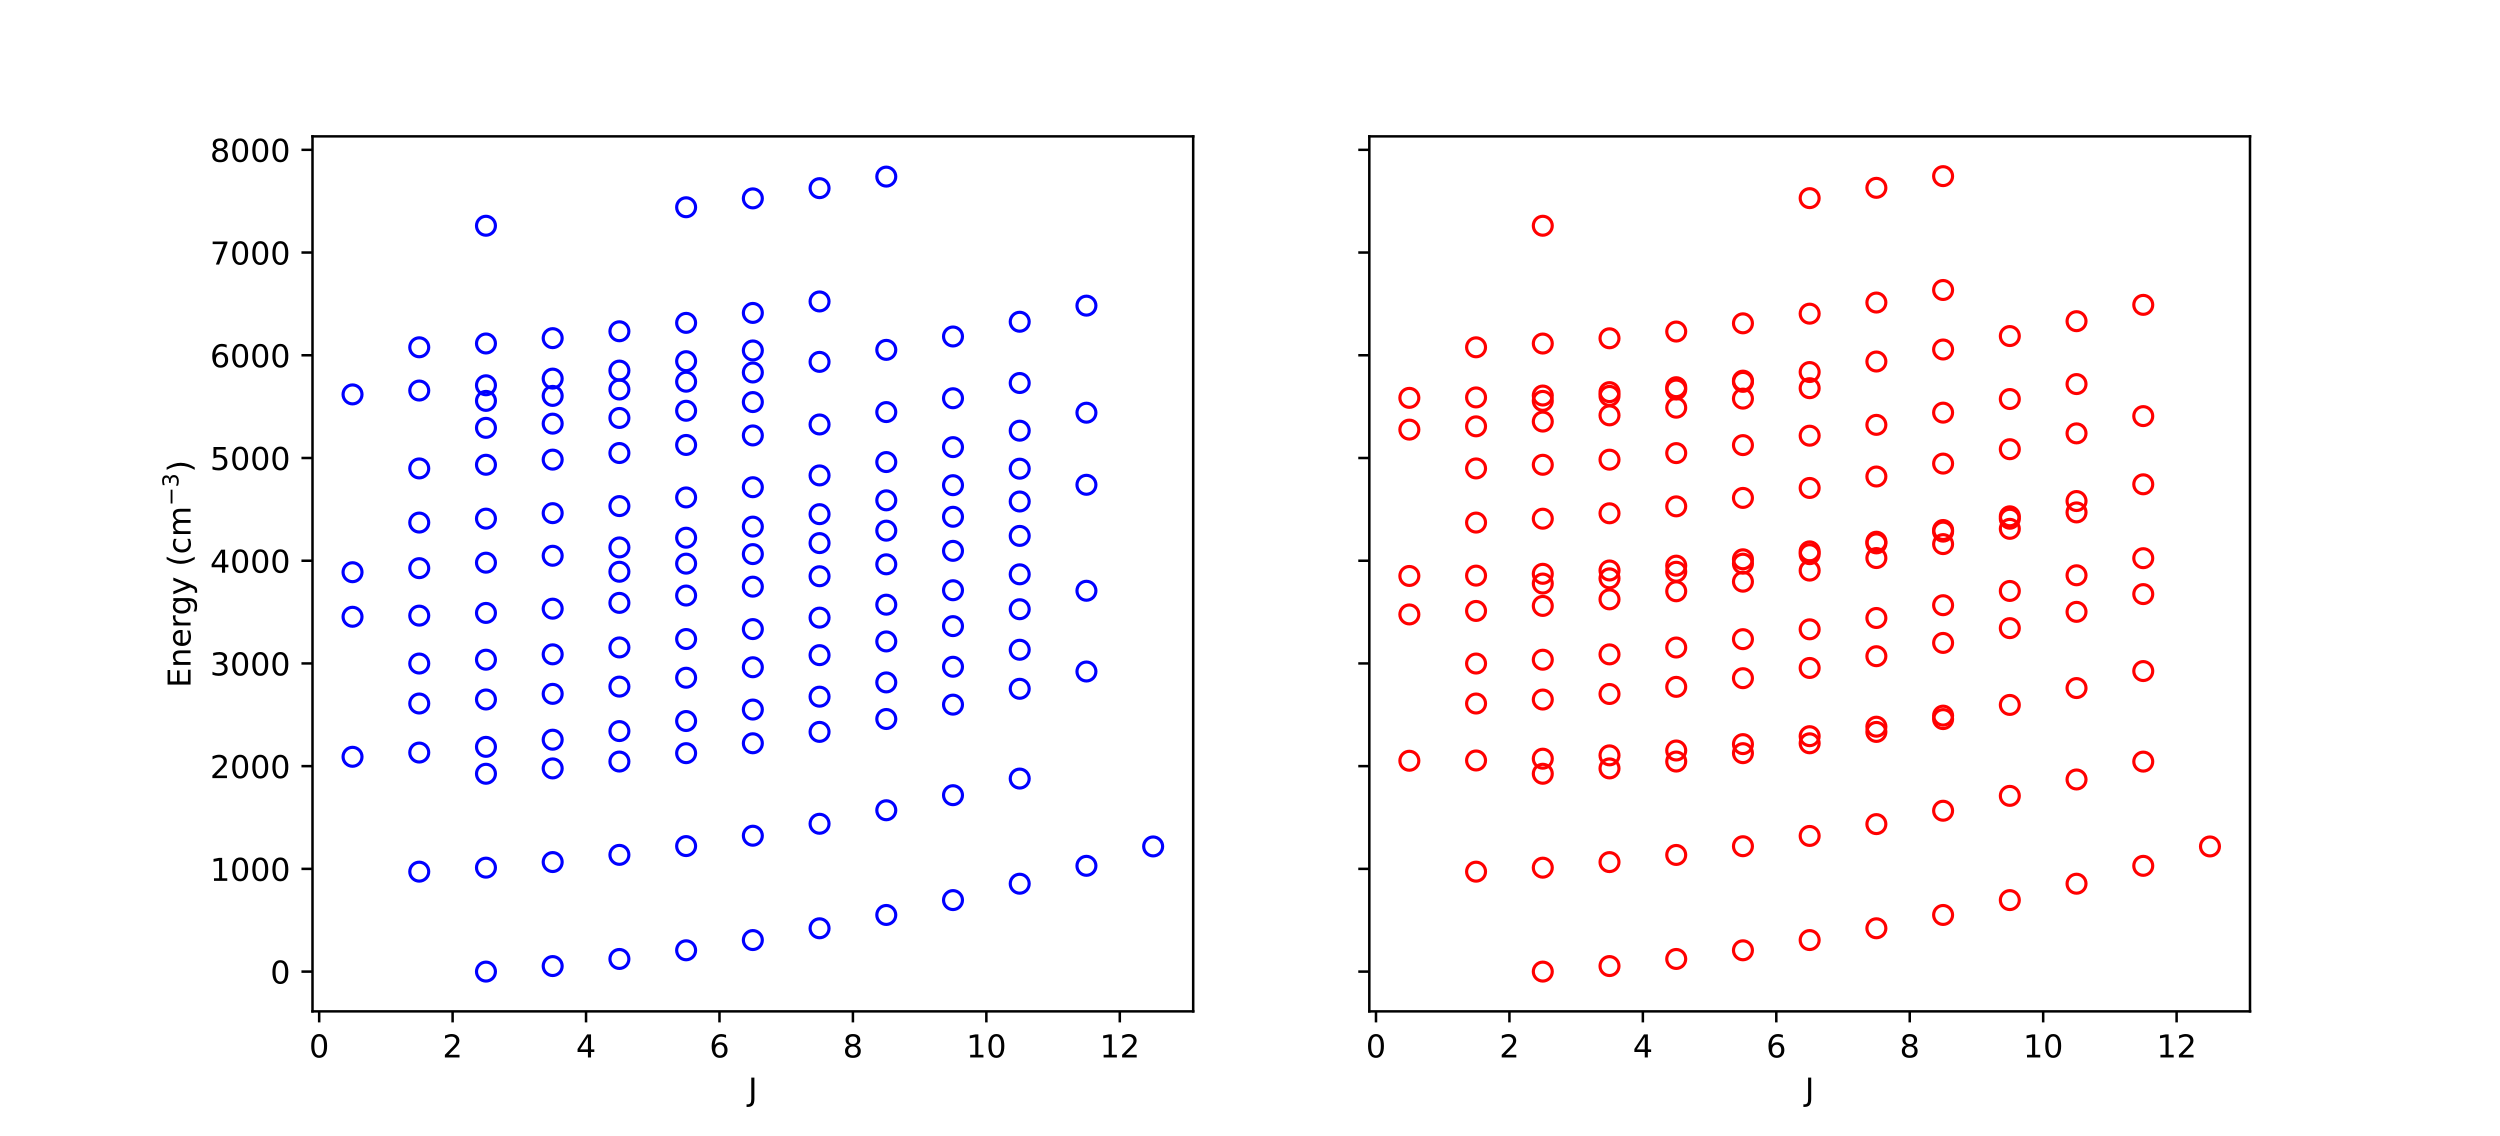 <?xml version="1.0" encoding="utf-8" standalone="no"?>
<!DOCTYPE svg PUBLIC "-//W3C//DTD SVG 1.1//EN"
  "http://www.w3.org/Graphics/SVG/1.1/DTD/svg11.dtd">
<!-- Created with matplotlib (https://matplotlib.org/) -->
<svg height="360pt" version="1.1" viewBox="0 0 792 360" width="792pt" xmlns="http://www.w3.org/2000/svg" xmlns:xlink="http://www.w3.org/1999/xlink">
 <defs>
  <style type="text/css">
*{stroke-linecap:butt;stroke-linejoin:round;}
  </style>
 </defs>
 <g id="figure_1">
  <g id="patch_1">
   <path d="M 0 360 
L 792 360 
L 792 0 
L 0 0 
z
" style="fill:#ffffff;"/>
  </g>
  <g id="axes_1">
   <g id="patch_2">
    <path d="M 99 320.4 
L 378 320.4 
L 378 43.2 
L 99 43.2 
z
" style="fill:#ffffff;"/>
   </g>
   <g id="matplotlib.axis_1">
    <g id="xtick_1">
     <g id="line2d_1">
      <defs>
       <path d="M 0 0 
L 0 3.5 
" id="m76687cbf10" style="stroke:#000000;stroke-width:0.8;"/>
      </defs>
      <g>
       <use style="stroke:#000000;stroke-width:0.8;" x="101.114" xlink:href="#m76687cbf10" y="320.4"/>
      </g>
     </g>
     <g id="text_1">
      <!-- 0 -->
      <defs>
       <path d="M 31.781 66.406 
Q 24.172 66.406 20.328 58.906 
Q 16.5 51.422 16.5 36.375 
Q 16.5 21.391 20.328 13.891 
Q 24.172 6.391 31.781 6.391 
Q 39.453 6.391 43.281 13.891 
Q 47.125 21.391 47.125 36.375 
Q 47.125 51.422 43.281 58.906 
Q 39.453 66.406 31.781 66.406 
z
M 31.781 74.219 
Q 44.047 74.219 50.516 64.516 
Q 56.984 54.828 56.984 36.375 
Q 56.984 17.969 50.516 8.266 
Q 44.047 -1.422 31.781 -1.422 
Q 19.531 -1.422 13.062 8.266 
Q 6.594 17.969 6.594 36.375 
Q 6.594 54.828 13.062 64.516 
Q 19.531 74.219 31.781 74.219 
z
" id="DejaVuSans-48"/>
      </defs>
      <g transform="translate(97.932 334.998)scale(0.1 -0.1)">
       <use xlink:href="#DejaVuSans-48"/>
      </g>
     </g>
    </g>
    <g id="xtick_2">
     <g id="line2d_2">
      <g>
       <use style="stroke:#000000;stroke-width:0.8;" x="143.386" xlink:href="#m76687cbf10" y="320.4"/>
      </g>
     </g>
     <g id="text_2">
      <!-- 2 -->
      <defs>
       <path d="M 19.188 8.297 
L 53.609 8.297 
L 53.609 0 
L 7.328 0 
L 7.328 8.297 
Q 12.938 14.109 22.625 23.891 
Q 32.328 33.688 34.812 36.531 
Q 39.547 41.844 41.422 45.531 
Q 43.312 49.219 43.312 52.781 
Q 43.312 58.594 39.234 62.25 
Q 35.156 65.922 28.609 65.922 
Q 23.969 65.922 18.812 64.312 
Q 13.672 62.703 7.812 59.422 
L 7.812 69.391 
Q 13.766 71.781 18.938 73 
Q 24.125 74.219 28.422 74.219 
Q 39.75 74.219 46.484 68.547 
Q 53.219 62.891 53.219 53.422 
Q 53.219 48.922 51.531 44.891 
Q 49.859 40.875 45.406 35.406 
Q 44.188 33.984 37.641 27.219 
Q 31.109 20.453 19.188 8.297 
z
" id="DejaVuSans-50"/>
      </defs>
      <g transform="translate(140.205 334.998)scale(0.1 -0.1)">
       <use xlink:href="#DejaVuSans-50"/>
      </g>
     </g>
    </g>
    <g id="xtick_3">
     <g id="line2d_3">
      <g>
       <use style="stroke:#000000;stroke-width:0.8;" x="185.659" xlink:href="#m76687cbf10" y="320.4"/>
      </g>
     </g>
     <g id="text_3">
      <!-- 4 -->
      <defs>
       <path d="M 37.797 64.312 
L 12.891 25.391 
L 37.797 25.391 
z
M 35.203 72.906 
L 47.609 72.906 
L 47.609 25.391 
L 58.016 25.391 
L 58.016 17.188 
L 47.609 17.188 
L 47.609 0 
L 37.797 0 
L 37.797 17.188 
L 4.891 17.188 
L 4.891 26.703 
z
" id="DejaVuSans-52"/>
      </defs>
      <g transform="translate(182.478 334.998)scale(0.1 -0.1)">
       <use xlink:href="#DejaVuSans-52"/>
      </g>
     </g>
    </g>
    <g id="xtick_4">
     <g id="line2d_4">
      <g>
       <use style="stroke:#000000;stroke-width:0.8;" x="227.932" xlink:href="#m76687cbf10" y="320.4"/>
      </g>
     </g>
     <g id="text_4">
      <!-- 6 -->
      <defs>
       <path d="M 33.016 40.375 
Q 26.375 40.375 22.484 35.828 
Q 18.609 31.297 18.609 23.391 
Q 18.609 15.531 22.484 10.953 
Q 26.375 6.391 33.016 6.391 
Q 39.656 6.391 43.531 10.953 
Q 47.406 15.531 47.406 23.391 
Q 47.406 31.297 43.531 35.828 
Q 39.656 40.375 33.016 40.375 
z
M 52.594 71.297 
L 52.594 62.312 
Q 48.875 64.062 45.094 64.984 
Q 41.312 65.922 37.594 65.922 
Q 27.828 65.922 22.672 59.328 
Q 17.531 52.734 16.797 39.406 
Q 19.672 43.656 24.016 45.922 
Q 28.375 48.188 33.594 48.188 
Q 44.578 48.188 50.953 41.516 
Q 57.328 34.859 57.328 23.391 
Q 57.328 12.156 50.688 5.359 
Q 44.047 -1.422 33.016 -1.422 
Q 20.359 -1.422 13.672 8.266 
Q 6.984 17.969 6.984 36.375 
Q 6.984 53.656 15.188 63.938 
Q 23.391 74.219 37.203 74.219 
Q 40.922 74.219 44.703 73.484 
Q 48.484 72.75 52.594 71.297 
z
" id="DejaVuSans-54"/>
      </defs>
      <g transform="translate(224.751 334.998)scale(0.1 -0.1)">
       <use xlink:href="#DejaVuSans-54"/>
      </g>
     </g>
    </g>
    <g id="xtick_5">
     <g id="line2d_5">
      <g>
       <use style="stroke:#000000;stroke-width:0.8;" x="270.205" xlink:href="#m76687cbf10" y="320.4"/>
      </g>
     </g>
     <g id="text_5">
      <!-- 8 -->
      <defs>
       <path d="M 31.781 34.625 
Q 24.75 34.625 20.719 30.859 
Q 16.703 27.094 16.703 20.516 
Q 16.703 13.922 20.719 10.156 
Q 24.75 6.391 31.781 6.391 
Q 38.812 6.391 42.859 10.172 
Q 46.922 13.969 46.922 20.516 
Q 46.922 27.094 42.891 30.859 
Q 38.875 34.625 31.781 34.625 
z
M 21.922 38.812 
Q 15.578 40.375 12.031 44.719 
Q 8.5 49.078 8.5 55.328 
Q 8.5 64.062 14.719 69.141 
Q 20.953 74.219 31.781 74.219 
Q 42.672 74.219 48.875 69.141 
Q 55.078 64.062 55.078 55.328 
Q 55.078 49.078 51.531 44.719 
Q 48 40.375 41.703 38.812 
Q 48.828 37.156 52.797 32.312 
Q 56.781 27.484 56.781 20.516 
Q 56.781 9.906 50.312 4.234 
Q 43.844 -1.422 31.781 -1.422 
Q 19.734 -1.422 13.25 4.234 
Q 6.781 9.906 6.781 20.516 
Q 6.781 27.484 10.781 32.312 
Q 14.797 37.156 21.922 38.812 
z
M 18.312 54.391 
Q 18.312 48.734 21.844 45.562 
Q 25.391 42.391 31.781 42.391 
Q 38.141 42.391 41.719 45.562 
Q 45.312 48.734 45.312 54.391 
Q 45.312 60.062 41.719 63.234 
Q 38.141 66.406 31.781 66.406 
Q 25.391 66.406 21.844 63.234 
Q 18.312 60.062 18.312 54.391 
z
" id="DejaVuSans-56"/>
      </defs>
      <g transform="translate(267.023 334.998)scale(0.1 -0.1)">
       <use xlink:href="#DejaVuSans-56"/>
      </g>
     </g>
    </g>
    <g id="xtick_6">
     <g id="line2d_6">
      <g>
       <use style="stroke:#000000;stroke-width:0.8;" x="312.477" xlink:href="#m76687cbf10" y="320.4"/>
      </g>
     </g>
     <g id="text_6">
      <!-- 10 -->
      <defs>
       <path d="M 12.406 8.297 
L 28.516 8.297 
L 28.516 63.922 
L 10.984 60.406 
L 10.984 69.391 
L 28.422 72.906 
L 38.281 72.906 
L 38.281 8.297 
L 54.391 8.297 
L 54.391 0 
L 12.406 0 
z
" id="DejaVuSans-49"/>
      </defs>
      <g transform="translate(306.115 334.998)scale(0.1 -0.1)">
       <use xlink:href="#DejaVuSans-49"/>
       <use x="63.623" xlink:href="#DejaVuSans-48"/>
      </g>
     </g>
    </g>
    <g id="xtick_7">
     <g id="line2d_7">
      <g>
       <use style="stroke:#000000;stroke-width:0.8;" x="354.75" xlink:href="#m76687cbf10" y="320.4"/>
      </g>
     </g>
     <g id="text_7">
      <!-- 12 -->
      <g transform="translate(348.387 334.998)scale(0.1 -0.1)">
       <use xlink:href="#DejaVuSans-49"/>
       <use x="63.623" xlink:href="#DejaVuSans-50"/>
      </g>
     </g>
    </g>
    <g id="text_8">
     <!-- J -->
     <defs>
      <path d="M 9.812 72.906 
L 19.672 72.906 
L 19.672 5.078 
Q 19.672 -8.109 14.672 -14.062 
Q 9.672 -20.016 -1.422 -20.016 
L -5.172 -20.016 
L -5.172 -11.719 
L -2.094 -11.719 
Q 4.438 -11.719 7.125 -8.047 
Q 9.812 -4.391 9.812 5.078 
z
" id="DejaVuSans-74"/>
     </defs>
     <g transform="translate(237.025 348.677)scale(0.1 -0.1)">
      <use xlink:href="#DejaVuSans-74"/>
     </g>
    </g>
   </g>
   <g id="matplotlib.axis_2">
    <g id="ytick_1">
     <g id="line2d_8">
      <defs>
       <path d="M 0 0 
L -3.5 0 
" id="m13c96ed978" style="stroke:#000000;stroke-width:0.8;"/>
      </defs>
      <g>
       <use style="stroke:#000000;stroke-width:0.8;" x="99" xlink:href="#m13c96ed978" y="307.8"/>
      </g>
     </g>
     <g id="text_9">
      <!-- 0 -->
      <g transform="translate(85.638 311.599)scale(0.1 -0.1)">
       <use xlink:href="#DejaVuSans-48"/>
      </g>
     </g>
    </g>
    <g id="ytick_2">
     <g id="line2d_9">
      <g>
       <use style="stroke:#000000;stroke-width:0.8;" x="99" xlink:href="#m13c96ed978" y="275.258"/>
      </g>
     </g>
     <g id="text_10">
      <!-- 1000 -->
      <g transform="translate(66.55 279.058)scale(0.1 -0.1)">
       <use xlink:href="#DejaVuSans-49"/>
       <use x="63.623" xlink:href="#DejaVuSans-48"/>
       <use x="127.246" xlink:href="#DejaVuSans-48"/>
       <use x="190.869" xlink:href="#DejaVuSans-48"/>
      </g>
     </g>
    </g>
    <g id="ytick_3">
     <g id="line2d_10">
      <g>
       <use style="stroke:#000000;stroke-width:0.8;" x="99" xlink:href="#m13c96ed978" y="242.717"/>
      </g>
     </g>
     <g id="text_11">
      <!-- 2000 -->
      <g transform="translate(66.55 246.516)scale(0.1 -0.1)">
       <use xlink:href="#DejaVuSans-50"/>
       <use x="63.623" xlink:href="#DejaVuSans-48"/>
       <use x="127.246" xlink:href="#DejaVuSans-48"/>
       <use x="190.869" xlink:href="#DejaVuSans-48"/>
      </g>
     </g>
    </g>
    <g id="ytick_4">
     <g id="line2d_11">
      <g>
       <use style="stroke:#000000;stroke-width:0.8;" x="99" xlink:href="#m13c96ed978" y="210.175"/>
      </g>
     </g>
     <g id="text_12">
      <!-- 3000 -->
      <defs>
       <path d="M 40.578 39.312 
Q 47.656 37.797 51.625 33 
Q 55.609 28.219 55.609 21.188 
Q 55.609 10.406 48.188 4.484 
Q 40.766 -1.422 27.094 -1.422 
Q 22.516 -1.422 17.656 -0.516 
Q 12.797 0.391 7.625 2.203 
L 7.625 11.719 
Q 11.719 9.328 16.594 8.109 
Q 21.484 6.891 26.812 6.891 
Q 36.078 6.891 40.938 10.547 
Q 45.797 14.203 45.797 21.188 
Q 45.797 27.641 41.281 31.266 
Q 36.766 34.906 28.719 34.906 
L 20.219 34.906 
L 20.219 43.016 
L 29.109 43.016 
Q 36.375 43.016 40.234 45.922 
Q 44.094 48.828 44.094 54.297 
Q 44.094 59.906 40.109 62.906 
Q 36.141 65.922 28.719 65.922 
Q 24.656 65.922 20.016 65.031 
Q 15.375 64.156 9.812 62.312 
L 9.812 71.094 
Q 15.438 72.656 20.344 73.438 
Q 25.25 74.219 29.594 74.219 
Q 40.828 74.219 47.359 69.109 
Q 53.906 64.016 53.906 55.328 
Q 53.906 49.266 50.438 45.094 
Q 46.969 40.922 40.578 39.312 
z
" id="DejaVuSans-51"/>
      </defs>
      <g transform="translate(66.55 213.974)scale(0.1 -0.1)">
       <use xlink:href="#DejaVuSans-51"/>
       <use x="63.623" xlink:href="#DejaVuSans-48"/>
       <use x="127.246" xlink:href="#DejaVuSans-48"/>
       <use x="190.869" xlink:href="#DejaVuSans-48"/>
      </g>
     </g>
    </g>
    <g id="ytick_5">
     <g id="line2d_12">
      <g>
       <use style="stroke:#000000;stroke-width:0.8;" x="99" xlink:href="#m13c96ed978" y="177.633"/>
      </g>
     </g>
     <g id="text_13">
      <!-- 4000 -->
      <g transform="translate(66.55 181.433)scale(0.1 -0.1)">
       <use xlink:href="#DejaVuSans-52"/>
       <use x="63.623" xlink:href="#DejaVuSans-48"/>
       <use x="127.246" xlink:href="#DejaVuSans-48"/>
       <use x="190.869" xlink:href="#DejaVuSans-48"/>
      </g>
     </g>
    </g>
    <g id="ytick_6">
     <g id="line2d_13">
      <g>
       <use style="stroke:#000000;stroke-width:0.8;" x="99" xlink:href="#m13c96ed978" y="145.092"/>
      </g>
     </g>
     <g id="text_14">
      <!-- 5000 -->
      <defs>
       <path d="M 10.797 72.906 
L 49.516 72.906 
L 49.516 64.594 
L 19.828 64.594 
L 19.828 46.734 
Q 21.969 47.469 24.109 47.828 
Q 26.266 48.188 28.422 48.188 
Q 40.625 48.188 47.75 41.5 
Q 54.891 34.812 54.891 23.391 
Q 54.891 11.625 47.562 5.094 
Q 40.234 -1.422 26.906 -1.422 
Q 22.312 -1.422 17.547 -0.641 
Q 12.797 0.141 7.719 1.703 
L 7.719 11.625 
Q 12.109 9.234 16.797 8.062 
Q 21.484 6.891 26.703 6.891 
Q 35.156 6.891 40.078 11.328 
Q 45.016 15.766 45.016 23.391 
Q 45.016 31 40.078 35.438 
Q 35.156 39.891 26.703 39.891 
Q 22.75 39.891 18.812 39.016 
Q 14.891 38.141 10.797 36.281 
z
" id="DejaVuSans-53"/>
      </defs>
      <g transform="translate(66.55 148.891)scale(0.1 -0.1)">
       <use xlink:href="#DejaVuSans-53"/>
       <use x="63.623" xlink:href="#DejaVuSans-48"/>
       <use x="127.246" xlink:href="#DejaVuSans-48"/>
       <use x="190.869" xlink:href="#DejaVuSans-48"/>
      </g>
     </g>
    </g>
    <g id="ytick_7">
     <g id="line2d_14">
      <g>
       <use style="stroke:#000000;stroke-width:0.8;" x="99" xlink:href="#m13c96ed978" y="112.55"/>
      </g>
     </g>
     <g id="text_15">
      <!-- 6000 -->
      <g transform="translate(66.55 116.349)scale(0.1 -0.1)">
       <use xlink:href="#DejaVuSans-54"/>
       <use x="63.623" xlink:href="#DejaVuSans-48"/>
       <use x="127.246" xlink:href="#DejaVuSans-48"/>
       <use x="190.869" xlink:href="#DejaVuSans-48"/>
      </g>
     </g>
    </g>
    <g id="ytick_8">
     <g id="line2d_15">
      <g>
       <use style="stroke:#000000;stroke-width:0.8;" x="99" xlink:href="#m13c96ed978" y="80.008"/>
      </g>
     </g>
     <g id="text_16">
      <!-- 7000 -->
      <defs>
       <path d="M 8.203 72.906 
L 55.078 72.906 
L 55.078 68.703 
L 28.609 0 
L 18.312 0 
L 43.219 64.594 
L 8.203 64.594 
z
" id="DejaVuSans-55"/>
      </defs>
      <g transform="translate(66.55 83.808)scale(0.1 -0.1)">
       <use xlink:href="#DejaVuSans-55"/>
       <use x="63.623" xlink:href="#DejaVuSans-48"/>
       <use x="127.246" xlink:href="#DejaVuSans-48"/>
       <use x="190.869" xlink:href="#DejaVuSans-48"/>
      </g>
     </g>
    </g>
    <g id="ytick_9">
     <g id="line2d_16">
      <g>
       <use style="stroke:#000000;stroke-width:0.8;" x="99" xlink:href="#m13c96ed978" y="47.467"/>
      </g>
     </g>
     <g id="text_17">
      <!-- 8000 -->
      <g transform="translate(66.55 51.266)scale(0.1 -0.1)">
       <use xlink:href="#DejaVuSans-56"/>
       <use x="63.623" xlink:href="#DejaVuSans-48"/>
       <use x="127.246" xlink:href="#DejaVuSans-48"/>
       <use x="190.869" xlink:href="#DejaVuSans-48"/>
      </g>
     </g>
    </g>
    <g id="text_18">
     <!-- Energy (cm$^{-3}$) -->
     <defs>
      <path d="M 9.812 72.906 
L 55.906 72.906 
L 55.906 64.594 
L 19.672 64.594 
L 19.672 43.016 
L 54.391 43.016 
L 54.391 34.719 
L 19.672 34.719 
L 19.672 8.297 
L 56.781 8.297 
L 56.781 0 
L 9.812 0 
z
" id="DejaVuSans-69"/>
      <path d="M 54.891 33.016 
L 54.891 0 
L 45.906 0 
L 45.906 32.719 
Q 45.906 40.484 42.875 44.328 
Q 39.844 48.188 33.797 48.188 
Q 26.516 48.188 22.312 43.547 
Q 18.109 38.922 18.109 30.906 
L 18.109 0 
L 9.078 0 
L 9.078 54.688 
L 18.109 54.688 
L 18.109 46.188 
Q 21.344 51.125 25.703 53.562 
Q 30.078 56 35.797 56 
Q 45.219 56 50.047 50.172 
Q 54.891 44.344 54.891 33.016 
z
" id="DejaVuSans-110"/>
      <path d="M 56.203 29.594 
L 56.203 25.203 
L 14.891 25.203 
Q 15.484 15.922 20.484 11.062 
Q 25.484 6.203 34.422 6.203 
Q 39.594 6.203 44.453 7.469 
Q 49.312 8.734 54.109 11.281 
L 54.109 2.781 
Q 49.266 0.734 44.188 -0.344 
Q 39.109 -1.422 33.891 -1.422 
Q 20.797 -1.422 13.156 6.188 
Q 5.516 13.812 5.516 26.812 
Q 5.516 40.234 12.766 48.109 
Q 20.016 56 32.328 56 
Q 43.359 56 49.781 48.891 
Q 56.203 41.797 56.203 29.594 
z
M 47.219 32.234 
Q 47.125 39.594 43.094 43.984 
Q 39.062 48.391 32.422 48.391 
Q 24.906 48.391 20.391 44.141 
Q 15.875 39.891 15.188 32.172 
z
" id="DejaVuSans-101"/>
      <path d="M 41.109 46.297 
Q 39.594 47.172 37.812 47.578 
Q 36.031 48 33.891 48 
Q 26.266 48 22.188 43.047 
Q 18.109 38.094 18.109 28.812 
L 18.109 0 
L 9.078 0 
L 9.078 54.688 
L 18.109 54.688 
L 18.109 46.188 
Q 20.953 51.172 25.484 53.578 
Q 30.031 56 36.531 56 
Q 37.453 56 38.578 55.875 
Q 39.703 55.766 41.062 55.516 
z
" id="DejaVuSans-114"/>
      <path d="M 45.406 27.984 
Q 45.406 37.75 41.375 43.109 
Q 37.359 48.484 30.078 48.484 
Q 22.859 48.484 18.828 43.109 
Q 14.797 37.75 14.797 27.984 
Q 14.797 18.266 18.828 12.891 
Q 22.859 7.516 30.078 7.516 
Q 37.359 7.516 41.375 12.891 
Q 45.406 18.266 45.406 27.984 
z
M 54.391 6.781 
Q 54.391 -7.172 48.188 -13.984 
Q 42 -20.797 29.203 -20.797 
Q 24.469 -20.797 20.266 -20.094 
Q 16.062 -19.391 12.109 -17.922 
L 12.109 -9.188 
Q 16.062 -11.328 19.922 -12.344 
Q 23.781 -13.375 27.781 -13.375 
Q 36.625 -13.375 41.016 -8.766 
Q 45.406 -4.156 45.406 5.172 
L 45.406 9.625 
Q 42.625 4.781 38.281 2.391 
Q 33.938 0 27.875 0 
Q 17.828 0 11.672 7.656 
Q 5.516 15.328 5.516 27.984 
Q 5.516 40.672 11.672 48.328 
Q 17.828 56 27.875 56 
Q 33.938 56 38.281 53.609 
Q 42.625 51.219 45.406 46.391 
L 45.406 54.688 
L 54.391 54.688 
z
" id="DejaVuSans-103"/>
      <path d="M 32.172 -5.078 
Q 28.375 -14.844 24.75 -17.812 
Q 21.141 -20.797 15.094 -20.797 
L 7.906 -20.797 
L 7.906 -13.281 
L 13.188 -13.281 
Q 16.891 -13.281 18.938 -11.516 
Q 21 -9.766 23.484 -3.219 
L 25.094 0.875 
L 2.984 54.688 
L 12.5 54.688 
L 29.594 11.922 
L 46.688 54.688 
L 56.203 54.688 
z
" id="DejaVuSans-121"/>
      <path id="DejaVuSans-32"/>
      <path d="M 31 75.875 
Q 24.469 64.656 21.281 53.656 
Q 18.109 42.672 18.109 31.391 
Q 18.109 20.125 21.312 9.062 
Q 24.516 -2 31 -13.188 
L 23.188 -13.188 
Q 15.875 -1.703 12.234 9.375 
Q 8.594 20.453 8.594 31.391 
Q 8.594 42.281 12.203 53.312 
Q 15.828 64.359 23.188 75.875 
z
" id="DejaVuSans-40"/>
      <path d="M 48.781 52.594 
L 48.781 44.188 
Q 44.969 46.297 41.141 47.344 
Q 37.312 48.391 33.406 48.391 
Q 24.656 48.391 19.812 42.844 
Q 14.984 37.312 14.984 27.297 
Q 14.984 17.281 19.812 11.734 
Q 24.656 6.203 33.406 6.203 
Q 37.312 6.203 41.141 7.25 
Q 44.969 8.297 48.781 10.406 
L 48.781 2.094 
Q 45.016 0.344 40.984 -0.531 
Q 36.969 -1.422 32.422 -1.422 
Q 20.062 -1.422 12.781 6.344 
Q 5.516 14.109 5.516 27.297 
Q 5.516 40.672 12.859 48.328 
Q 20.219 56 33.016 56 
Q 37.156 56 41.109 55.141 
Q 45.062 54.297 48.781 52.594 
z
" id="DejaVuSans-99"/>
      <path d="M 52 44.188 
Q 55.375 50.25 60.062 53.125 
Q 64.75 56 71.094 56 
Q 79.641 56 84.281 50.016 
Q 88.922 44.047 88.922 33.016 
L 88.922 0 
L 79.891 0 
L 79.891 32.719 
Q 79.891 40.578 77.094 44.375 
Q 74.312 48.188 68.609 48.188 
Q 61.625 48.188 57.562 43.547 
Q 53.516 38.922 53.516 30.906 
L 53.516 0 
L 44.484 0 
L 44.484 32.719 
Q 44.484 40.625 41.703 44.406 
Q 38.922 48.188 33.109 48.188 
Q 26.219 48.188 22.156 43.531 
Q 18.109 38.875 18.109 30.906 
L 18.109 0 
L 9.078 0 
L 9.078 54.688 
L 18.109 54.688 
L 18.109 46.188 
Q 21.188 51.219 25.484 53.609 
Q 29.781 56 35.688 56 
Q 41.656 56 45.828 52.969 
Q 50 49.953 52 44.188 
z
" id="DejaVuSans-109"/>
      <path d="M 10.594 35.5 
L 73.188 35.5 
L 73.188 27.203 
L 10.594 27.203 
z
" id="DejaVuSans-8722"/>
      <path d="M 8.016 75.875 
L 15.828 75.875 
Q 23.141 64.359 26.781 53.312 
Q 30.422 42.281 30.422 31.391 
Q 30.422 20.453 26.781 9.375 
Q 23.141 -1.703 15.828 -13.188 
L 8.016 -13.188 
Q 14.5 -2 17.703 9.062 
Q 20.906 20.125 20.906 31.391 
Q 20.906 42.672 17.703 53.656 
Q 14.5 64.656 8.016 75.875 
z
" id="DejaVuSans-41"/>
     </defs>
     <g transform="translate(60.45 217.85)rotate(-90)scale(0.1 -0.1)">
      <use transform="translate(0 0.766)" xlink:href="#DejaVuSans-69"/>
      <use transform="translate(63.184 0.766)" xlink:href="#DejaVuSans-110"/>
      <use transform="translate(126.562 0.766)" xlink:href="#DejaVuSans-101"/>
      <use transform="translate(188.086 0.766)" xlink:href="#DejaVuSans-114"/>
      <use transform="translate(229.199 0.766)" xlink:href="#DejaVuSans-103"/>
      <use transform="translate(292.676 0.766)" xlink:href="#DejaVuSans-121"/>
      <use transform="translate(351.855 0.766)" xlink:href="#DejaVuSans-32"/>
      <use transform="translate(383.643 0.766)" xlink:href="#DejaVuSans-40"/>
      <use transform="translate(422.656 0.766)" xlink:href="#DejaVuSans-99"/>
      <use transform="translate(477.637 0.766)" xlink:href="#DejaVuSans-109"/>
      <use transform="translate(576.006 39.047)scale(0.7)" xlink:href="#DejaVuSans-8722"/>
      <use transform="translate(634.658 39.047)scale(0.7)" xlink:href="#DejaVuSans-51"/>
      <use transform="translate(681.929 0.766)" xlink:href="#DejaVuSans-41"/>
     </g>
    </g>
   </g>
   <g id="line2d_17">
    <defs>
     <path d="M 0 3 
C 0.796 3 1.559 2.684 2.121 2.121 
C 2.684 1.559 3 0.796 3 0 
C 3 -0.796 2.684 -1.559 2.121 -2.121 
C 1.559 -2.684 0.796 -3 0 -3 
C -0.796 -3 -1.559 -2.684 -2.121 -2.121 
C -2.684 -1.559 -3 -0.796 -3 0 
C -3 0.796 -2.684 1.559 -2.121 2.121 
C -1.559 2.684 -0.796 3 0 3 
z
" id="me4a957ccfe" style="stroke:#0000ff;"/>
    </defs>
    <g clip-path="url(#paf0c00f411)">
     <use style="fill-opacity:0;stroke:#0000ff;" x="153.955" xlink:href="#me4a957ccfe" y="307.8"/>
     <use style="fill-opacity:0;stroke:#0000ff;" x="175.091" xlink:href="#me4a957ccfe" y="306.048"/>
     <use style="fill-opacity:0;stroke:#0000ff;" x="196.227" xlink:href="#me4a957ccfe" y="303.799"/>
     <use style="fill-opacity:0;stroke:#0000ff;" x="217.364" xlink:href="#me4a957ccfe" y="301.052"/>
     <use style="fill-opacity:0;stroke:#0000ff;" x="238.5" xlink:href="#me4a957ccfe" y="297.812"/>
     <use style="fill-opacity:0;stroke:#0000ff;" x="259.636" xlink:href="#me4a957ccfe" y="294.079"/>
     <use style="fill-opacity:0;stroke:#0000ff;" x="280.773" xlink:href="#me4a957ccfe" y="289.858"/>
     <use style="fill-opacity:0;stroke:#0000ff;" x="301.909" xlink:href="#me4a957ccfe" y="285.15"/>
     <use style="fill-opacity:0;stroke:#0000ff;" x="323.045" xlink:href="#me4a957ccfe" y="279.961"/>
     <use style="fill-opacity:0;stroke:#0000ff;" x="344.182" xlink:href="#me4a957ccfe" y="274.292"/>
     <use style="fill-opacity:0;stroke:#0000ff;" x="365.318" xlink:href="#me4a957ccfe" y="268.15"/>
     <use style="fill-opacity:0;stroke:#0000ff;" x="153.955" xlink:href="#me4a957ccfe" y="245.127"/>
     <use style="fill-opacity:0;stroke:#0000ff;" x="175.091" xlink:href="#me4a957ccfe" y="243.433"/>
     <use style="fill-opacity:0;stroke:#0000ff;" x="196.227" xlink:href="#me4a957ccfe" y="241.258"/>
     <use style="fill-opacity:0;stroke:#0000ff;" x="217.364" xlink:href="#me4a957ccfe" y="238.602"/>
     <use style="fill-opacity:0;stroke:#0000ff;" x="238.5" xlink:href="#me4a957ccfe" y="235.469"/>
     <use style="fill-opacity:0;stroke:#0000ff;" x="259.636" xlink:href="#me4a957ccfe" y="231.86"/>
     <use style="fill-opacity:0;stroke:#0000ff;" x="280.773" xlink:href="#me4a957ccfe" y="227.779"/>
     <use style="fill-opacity:0;stroke:#0000ff;" x="301.909" xlink:href="#me4a957ccfe" y="223.228"/>
     <use style="fill-opacity:0;stroke:#0000ff;" x="323.045" xlink:href="#me4a957ccfe" y="218.211"/>
     <use style="fill-opacity:0;stroke:#0000ff;" x="344.182" xlink:href="#me4a957ccfe" y="212.732"/>
     <use style="fill-opacity:0;stroke:#0000ff;" x="196.227" xlink:href="#me4a957ccfe" y="181.129"/>
     <use style="fill-opacity:0;stroke:#0000ff;" x="217.364" xlink:href="#me4a957ccfe" y="178.564"/>
     <use style="fill-opacity:0;stroke:#0000ff;" x="238.5" xlink:href="#me4a957ccfe" y="175.538"/>
     <use style="fill-opacity:0;stroke:#0000ff;" x="259.636" xlink:href="#me4a957ccfe" y="172.053"/>
     <use style="fill-opacity:0;stroke:#0000ff;" x="280.773" xlink:href="#me4a957ccfe" y="168.111"/>
     <use style="fill-opacity:0;stroke:#0000ff;" x="301.909" xlink:href="#me4a957ccfe" y="163.716"/>
     <use style="fill-opacity:0;stroke:#0000ff;" x="323.045" xlink:href="#me4a957ccfe" y="158.873"/>
     <use style="fill-opacity:0;stroke:#0000ff;" x="344.182" xlink:href="#me4a957ccfe" y="153.582"/>
     <use style="fill-opacity:0;stroke:#0000ff;" x="153.955" xlink:href="#me4a957ccfe" y="127.001"/>
     <use style="fill-opacity:0;stroke:#0000ff;" x="175.091" xlink:href="#me4a957ccfe" y="125.422"/>
     <use style="fill-opacity:0;stroke:#0000ff;" x="196.227" xlink:href="#me4a957ccfe" y="123.395"/>
     <use style="fill-opacity:0;stroke:#0000ff;" x="217.364" xlink:href="#me4a957ccfe" y="120.92"/>
     <use style="fill-opacity:0;stroke:#0000ff;" x="238.5" xlink:href="#me4a957ccfe" y="118.001"/>
     <use style="fill-opacity:0;stroke:#0000ff;" x="259.636" xlink:href="#me4a957ccfe" y="114.639"/>
     <use style="fill-opacity:0;stroke:#0000ff;" x="280.773" xlink:href="#me4a957ccfe" y="110.838"/>
     <use style="fill-opacity:0;stroke:#0000ff;" x="301.909" xlink:href="#me4a957ccfe" y="106.6"/>
     <use style="fill-opacity:0;stroke:#0000ff;" x="323.045" xlink:href="#me4a957ccfe" y="101.929"/>
     <use style="fill-opacity:0;stroke:#0000ff;" x="344.182" xlink:href="#me4a957ccfe" y="96.827"/>
     <use style="fill-opacity:0;stroke:#0000ff;" x="153.955" xlink:href="#me4a957ccfe" y="71.516"/>
     <use style="fill-opacity:0;stroke:#0000ff;" x="217.364" xlink:href="#me4a957ccfe" y="65.658"/>
     <use style="fill-opacity:0;stroke:#0000ff;" x="238.5" xlink:href="#me4a957ccfe" y="62.846"/>
     <use style="fill-opacity:0;stroke:#0000ff;" x="259.636" xlink:href="#me4a957ccfe" y="59.608"/>
     <use style="fill-opacity:0;stroke:#0000ff;" x="280.773" xlink:href="#me4a957ccfe" y="55.948"/>
     <use style="fill-opacity:0;stroke:#0000ff;" x="132.818" xlink:href="#me4a957ccfe" y="276.141"/>
     <use style="fill-opacity:0;stroke:#0000ff;" x="153.955" xlink:href="#me4a957ccfe" y="274.873"/>
     <use style="fill-opacity:0;stroke:#0000ff;" x="175.091" xlink:href="#me4a957ccfe" y="273.1"/>
     <use style="fill-opacity:0;stroke:#0000ff;" x="196.227" xlink:href="#me4a957ccfe" y="270.821"/>
     <use style="fill-opacity:0;stroke:#0000ff;" x="217.364" xlink:href="#me4a957ccfe" y="268.038"/>
     <use style="fill-opacity:0;stroke:#0000ff;" x="238.5" xlink:href="#me4a957ccfe" y="264.754"/>
     <use style="fill-opacity:0;stroke:#0000ff;" x="259.636" xlink:href="#me4a957ccfe" y="260.97"/>
     <use style="fill-opacity:0;stroke:#0000ff;" x="280.773" xlink:href="#me4a957ccfe" y="256.69"/>
     <use style="fill-opacity:0;stroke:#0000ff;" x="301.909" xlink:href="#me4a957ccfe" y="251.915"/>
     <use style="fill-opacity:0;stroke:#0000ff;" x="323.045" xlink:href="#me4a957ccfe" y="246.652"/>
     <use style="fill-opacity:0;stroke:#0000ff;" x="132.818" xlink:href="#me4a957ccfe" y="210.208"/>
     <use style="fill-opacity:0;stroke:#0000ff;" x="153.955" xlink:href="#me4a957ccfe" y="208.993"/>
     <use style="fill-opacity:0;stroke:#0000ff;" x="175.091" xlink:href="#me4a957ccfe" y="207.293"/>
     <use style="fill-opacity:0;stroke:#0000ff;" x="196.227" xlink:href="#me4a957ccfe" y="205.109"/>
     <use style="fill-opacity:0;stroke:#0000ff;" x="217.364" xlink:href="#me4a957ccfe" y="202.442"/>
     <use style="fill-opacity:0;stroke:#0000ff;" x="238.5" xlink:href="#me4a957ccfe" y="199.294"/>
     <use style="fill-opacity:0;stroke:#0000ff;" x="259.636" xlink:href="#me4a957ccfe" y="195.667"/>
     <use style="fill-opacity:0;stroke:#0000ff;" x="280.773" xlink:href="#me4a957ccfe" y="191.564"/>
     <use style="fill-opacity:0;stroke:#0000ff;" x="301.909" xlink:href="#me4a957ccfe" y="186.988"/>
     <use style="fill-opacity:0;stroke:#0000ff;" x="323.045" xlink:href="#me4a957ccfe" y="181.943"/>
     <use style="fill-opacity:0;stroke:#0000ff;" x="132.818" xlink:href="#me4a957ccfe" y="148.4"/>
     <use style="fill-opacity:0;stroke:#0000ff;" x="153.955" xlink:href="#me4a957ccfe" y="147.237"/>
     <use style="fill-opacity:0;stroke:#0000ff;" x="175.091" xlink:href="#me4a957ccfe" y="145.608"/>
     <use style="fill-opacity:0;stroke:#0000ff;" x="196.227" xlink:href="#me4a957ccfe" y="143.516"/>
     <use style="fill-opacity:0;stroke:#0000ff;" x="217.364" xlink:href="#me4a957ccfe" y="140.961"/>
     <use style="fill-opacity:0;stroke:#0000ff;" x="238.5" xlink:href="#me4a957ccfe" y="137.946"/>
     <use style="fill-opacity:0;stroke:#0000ff;" x="259.636" xlink:href="#me4a957ccfe" y="134.473"/>
     <use style="fill-opacity:0;stroke:#0000ff;" x="280.773" xlink:href="#me4a957ccfe" y="130.545"/>
     <use style="fill-opacity:0;stroke:#0000ff;" x="301.909" xlink:href="#me4a957ccfe" y="126.165"/>
     <use style="fill-opacity:0;stroke:#0000ff;" x="323.045" xlink:href="#me4a957ccfe" y="121.336"/>
     <use style="fill-opacity:0;stroke:#0000ff;" x="132.818" xlink:href="#me4a957ccfe" y="222.872"/>
     <use style="fill-opacity:0;stroke:#0000ff;" x="153.955" xlink:href="#me4a957ccfe" y="221.599"/>
     <use style="fill-opacity:0;stroke:#0000ff;" x="175.091" xlink:href="#me4a957ccfe" y="219.814"/>
     <use style="fill-opacity:0;stroke:#0000ff;" x="196.227" xlink:href="#me4a957ccfe" y="217.517"/>
     <use style="fill-opacity:0;stroke:#0000ff;" x="217.364" xlink:href="#me4a957ccfe" y="214.707"/>
     <use style="fill-opacity:0;stroke:#0000ff;" x="238.5" xlink:href="#me4a957ccfe" y="211.384"/>
     <use style="fill-opacity:0;stroke:#0000ff;" x="259.636" xlink:href="#me4a957ccfe" y="207.549"/>
     <use style="fill-opacity:0;stroke:#0000ff;" x="280.773" xlink:href="#me4a957ccfe" y="203.205"/>
     <use style="fill-opacity:0;stroke:#0000ff;" x="301.909" xlink:href="#me4a957ccfe" y="198.355"/>
     <use style="fill-opacity:0;stroke:#0000ff;" x="323.045" xlink:href="#me4a957ccfe" y="193.003"/>
     <use style="fill-opacity:0;stroke:#0000ff;" x="344.182" xlink:href="#me4a957ccfe" y="187.153"/>
     <use style="fill-opacity:0;stroke:#0000ff;" x="132.818" xlink:href="#me4a957ccfe" y="165.549"/>
     <use style="fill-opacity:0;stroke:#0000ff;" x="153.955" xlink:href="#me4a957ccfe" y="164.308"/>
     <use style="fill-opacity:0;stroke:#0000ff;" x="175.091" xlink:href="#me4a957ccfe" y="162.568"/>
     <use style="fill-opacity:0;stroke:#0000ff;" x="196.227" xlink:href="#me4a957ccfe" y="160.328"/>
     <use style="fill-opacity:0;stroke:#0000ff;" x="217.364" xlink:href="#me4a957ccfe" y="157.588"/>
     <use style="fill-opacity:0;stroke:#0000ff;" x="238.5" xlink:href="#me4a957ccfe" y="154.349"/>
     <use style="fill-opacity:0;stroke:#0000ff;" x="259.636" xlink:href="#me4a957ccfe" y="150.612"/>
     <use style="fill-opacity:0;stroke:#0000ff;" x="280.773" xlink:href="#me4a957ccfe" y="146.379"/>
     <use style="fill-opacity:0;stroke:#0000ff;" x="301.909" xlink:href="#me4a957ccfe" y="141.653"/>
     <use style="fill-opacity:0;stroke:#0000ff;" x="323.045" xlink:href="#me4a957ccfe" y="136.439"/>
     <use style="fill-opacity:0;stroke:#0000ff;" x="344.182" xlink:href="#me4a957ccfe" y="130.743"/>
     <use style="fill-opacity:0;stroke:#0000ff;" x="132.818" xlink:href="#me4a957ccfe" y="110.022"/>
     <use style="fill-opacity:0;stroke:#0000ff;" x="153.955" xlink:href="#me4a957ccfe" y="108.816"/>
     <use style="fill-opacity:0;stroke:#0000ff;" x="175.091" xlink:href="#me4a957ccfe" y="107.124"/>
     <use style="fill-opacity:0;stroke:#0000ff;" x="196.227" xlink:href="#me4a957ccfe" y="104.946"/>
     <use style="fill-opacity:0;stroke:#0000ff;" x="217.364" xlink:href="#me4a957ccfe" y="102.283"/>
     <use style="fill-opacity:0;stroke:#0000ff;" x="238.5" xlink:href="#me4a957ccfe" y="99.134"/>
     <use style="fill-opacity:0;stroke:#0000ff;" x="259.636" xlink:href="#me4a957ccfe" y="95.502"/>
     <use style="fill-opacity:0;stroke:#0000ff;" x="111.682" xlink:href="#me4a957ccfe" y="239.751"/>
     <use style="fill-opacity:0;stroke:#0000ff;" x="132.818" xlink:href="#me4a957ccfe" y="238.412"/>
     <use style="fill-opacity:0;stroke:#0000ff;" x="153.955" xlink:href="#me4a957ccfe" y="236.605"/>
     <use style="fill-opacity:0;stroke:#0000ff;" x="175.091" xlink:href="#me4a957ccfe" y="234.335"/>
     <use style="fill-opacity:0;stroke:#0000ff;" x="196.227" xlink:href="#me4a957ccfe" y="231.605"/>
     <use style="fill-opacity:0;stroke:#0000ff;" x="217.364" xlink:href="#me4a957ccfe" y="228.42"/>
     <use style="fill-opacity:0;stroke:#0000ff;" x="238.5" xlink:href="#me4a957ccfe" y="224.786"/>
     <use style="fill-opacity:0;stroke:#0000ff;" x="259.636" xlink:href="#me4a957ccfe" y="220.706"/>
     <use style="fill-opacity:0;stroke:#0000ff;" x="280.773" xlink:href="#me4a957ccfe" y="216.186"/>
     <use style="fill-opacity:0;stroke:#0000ff;" x="301.909" xlink:href="#me4a957ccfe" y="211.23"/>
     <use style="fill-opacity:0;stroke:#0000ff;" x="323.045" xlink:href="#me4a957ccfe" y="205.841"/>
     <use style="fill-opacity:0;stroke:#0000ff;" x="111.682" xlink:href="#me4a957ccfe" y="181.277"/>
     <use style="fill-opacity:0;stroke:#0000ff;" x="132.818" xlink:href="#me4a957ccfe" y="179.993"/>
     <use style="fill-opacity:0;stroke:#0000ff;" x="153.955" xlink:href="#me4a957ccfe" y="178.254"/>
     <use style="fill-opacity:0;stroke:#0000ff;" x="175.091" xlink:href="#me4a957ccfe" y="176.064"/>
     <use style="fill-opacity:0;stroke:#0000ff;" x="196.227" xlink:href="#me4a957ccfe" y="173.427"/>
     <use style="fill-opacity:0;stroke:#0000ff;" x="217.364" xlink:href="#me4a957ccfe" y="170.348"/>
     <use style="fill-opacity:0;stroke:#0000ff;" x="238.5" xlink:href="#me4a957ccfe" y="166.832"/>
     <use style="fill-opacity:0;stroke:#0000ff;" x="259.636" xlink:href="#me4a957ccfe" y="162.884"/>
     <use style="fill-opacity:0;stroke:#0000ff;" x="280.773" xlink:href="#me4a957ccfe" y="158.507"/>
     <use style="fill-opacity:0;stroke:#0000ff;" x="301.909" xlink:href="#me4a957ccfe" y="153.705"/>
     <use style="fill-opacity:0;stroke:#0000ff;" x="323.045" xlink:href="#me4a957ccfe" y="148.482"/>
     <use style="fill-opacity:0;stroke:#0000ff;" x="111.682" xlink:href="#me4a957ccfe" y="195.394"/>
     <use style="fill-opacity:0;stroke:#0000ff;" x="132.818" xlink:href="#me4a957ccfe" y="195.03"/>
     <use style="fill-opacity:0;stroke:#0000ff;" x="153.955" xlink:href="#me4a957ccfe" y="194.174"/>
     <use style="fill-opacity:0;stroke:#0000ff;" x="175.091" xlink:href="#me4a957ccfe" y="192.828"/>
     <use style="fill-opacity:0;stroke:#0000ff;" x="196.227" xlink:href="#me4a957ccfe" y="190.991"/>
     <use style="fill-opacity:0;stroke:#0000ff;" x="217.364" xlink:href="#me4a957ccfe" y="188.666"/>
     <use style="fill-opacity:0;stroke:#0000ff;" x="238.5" xlink:href="#me4a957ccfe" y="185.854"/>
     <use style="fill-opacity:0;stroke:#0000ff;" x="259.636" xlink:href="#me4a957ccfe" y="182.555"/>
     <use style="fill-opacity:0;stroke:#0000ff;" x="280.773" xlink:href="#me4a957ccfe" y="178.773"/>
     <use style="fill-opacity:0;stroke:#0000ff;" x="301.909" xlink:href="#me4a957ccfe" y="174.511"/>
     <use style="fill-opacity:0;stroke:#0000ff;" x="323.045" xlink:href="#me4a957ccfe" y="169.77"/>
     <use style="fill-opacity:0;stroke:#0000ff;" x="153.955" xlink:href="#me4a957ccfe" y="135.54"/>
     <use style="fill-opacity:0;stroke:#0000ff;" x="175.091" xlink:href="#me4a957ccfe" y="134.212"/>
     <use style="fill-opacity:0;stroke:#0000ff;" x="196.227" xlink:href="#me4a957ccfe" y="132.407"/>
     <use style="fill-opacity:0;stroke:#0000ff;" x="217.364" xlink:href="#me4a957ccfe" y="130.128"/>
     <use style="fill-opacity:0;stroke:#0000ff;" x="238.5" xlink:href="#me4a957ccfe" y="127.375"/>
     <use style="fill-opacity:0;stroke:#0000ff;" x="111.682" xlink:href="#me4a957ccfe" y="124.947"/>
     <use style="fill-opacity:0;stroke:#0000ff;" x="132.818" xlink:href="#me4a957ccfe" y="123.723"/>
     <use style="fill-opacity:0;stroke:#0000ff;" x="153.955" xlink:href="#me4a957ccfe" y="122.054"/>
     <use style="fill-opacity:0;stroke:#0000ff;" x="175.091" xlink:href="#me4a957ccfe" y="119.945"/>
     <use style="fill-opacity:0;stroke:#0000ff;" x="196.227" xlink:href="#me4a957ccfe" y="117.402"/>
     <use style="fill-opacity:0;stroke:#0000ff;" x="217.364" xlink:href="#me4a957ccfe" y="114.427"/>
     <use style="fill-opacity:0;stroke:#0000ff;" x="238.5" xlink:href="#me4a957ccfe" y="111.027"/>
    </g>
   </g>
   <g id="patch_3">
    <path d="M 99 320.4 
L 99 43.2 
" style="fill:none;stroke:#000000;stroke-linecap:square;stroke-linejoin:miter;stroke-width:0.8;"/>
   </g>
   <g id="patch_4">
    <path d="M 378 320.4 
L 378 43.2 
" style="fill:none;stroke:#000000;stroke-linecap:square;stroke-linejoin:miter;stroke-width:0.8;"/>
   </g>
   <g id="patch_5">
    <path d="M 99 320.4 
L 378 320.4 
" style="fill:none;stroke:#000000;stroke-linecap:square;stroke-linejoin:miter;stroke-width:0.8;"/>
   </g>
   <g id="patch_6">
    <path d="M 99 43.2 
L 378 43.2 
" style="fill:none;stroke:#000000;stroke-linecap:square;stroke-linejoin:miter;stroke-width:0.8;"/>
   </g>
  </g>
  <g id="axes_2">
   <g id="patch_7">
    <path d="M 433.8 320.4 
L 712.8 320.4 
L 712.8 43.2 
L 433.8 43.2 
z
" style="fill:#ffffff;"/>
   </g>
   <g id="matplotlib.axis_3">
    <g id="xtick_8">
     <g id="line2d_18">
      <g>
       <use style="stroke:#000000;stroke-width:0.8;" x="435.914" xlink:href="#m76687cbf10" y="320.4"/>
      </g>
     </g>
     <g id="text_19">
      <!-- 0 -->
      <g transform="translate(432.732 334.998)scale(0.1 -0.1)">
       <use xlink:href="#DejaVuSans-48"/>
      </g>
     </g>
    </g>
    <g id="xtick_9">
     <g id="line2d_19">
      <g>
       <use style="stroke:#000000;stroke-width:0.8;" x="478.186" xlink:href="#m76687cbf10" y="320.4"/>
      </g>
     </g>
     <g id="text_20">
      <!-- 2 -->
      <g transform="translate(475.005 334.998)scale(0.1 -0.1)">
       <use xlink:href="#DejaVuSans-50"/>
      </g>
     </g>
    </g>
    <g id="xtick_10">
     <g id="line2d_20">
      <g>
       <use style="stroke:#000000;stroke-width:0.8;" x="520.459" xlink:href="#m76687cbf10" y="320.4"/>
      </g>
     </g>
     <g id="text_21">
      <!-- 4 -->
      <g transform="translate(517.278 334.998)scale(0.1 -0.1)">
       <use xlink:href="#DejaVuSans-52"/>
      </g>
     </g>
    </g>
    <g id="xtick_11">
     <g id="line2d_21">
      <g>
       <use style="stroke:#000000;stroke-width:0.8;" x="562.732" xlink:href="#m76687cbf10" y="320.4"/>
      </g>
     </g>
     <g id="text_22">
      <!-- 6 -->
      <g transform="translate(559.551 334.998)scale(0.1 -0.1)">
       <use xlink:href="#DejaVuSans-54"/>
      </g>
     </g>
    </g>
    <g id="xtick_12">
     <g id="line2d_22">
      <g>
       <use style="stroke:#000000;stroke-width:0.8;" x="605.005" xlink:href="#m76687cbf10" y="320.4"/>
      </g>
     </g>
     <g id="text_23">
      <!-- 8 -->
      <g transform="translate(601.823 334.998)scale(0.1 -0.1)">
       <use xlink:href="#DejaVuSans-56"/>
      </g>
     </g>
    </g>
    <g id="xtick_13">
     <g id="line2d_23">
      <g>
       <use style="stroke:#000000;stroke-width:0.8;" x="647.277" xlink:href="#m76687cbf10" y="320.4"/>
      </g>
     </g>
     <g id="text_24">
      <!-- 10 -->
      <g transform="translate(640.915 334.998)scale(0.1 -0.1)">
       <use xlink:href="#DejaVuSans-49"/>
       <use x="63.623" xlink:href="#DejaVuSans-48"/>
      </g>
     </g>
    </g>
    <g id="xtick_14">
     <g id="line2d_24">
      <g>
       <use style="stroke:#000000;stroke-width:0.8;" x="689.55" xlink:href="#m76687cbf10" y="320.4"/>
      </g>
     </g>
     <g id="text_25">
      <!-- 12 -->
      <g transform="translate(683.188 334.998)scale(0.1 -0.1)">
       <use xlink:href="#DejaVuSans-49"/>
       <use x="63.623" xlink:href="#DejaVuSans-50"/>
      </g>
     </g>
    </g>
    <g id="text_26">
     <!-- J -->
     <g transform="translate(571.825 348.677)scale(0.1 -0.1)">
      <use xlink:href="#DejaVuSans-74"/>
     </g>
    </g>
   </g>
   <g id="matplotlib.axis_4">
    <g id="ytick_10">
     <g id="line2d_25">
      <g>
       <use style="stroke:#000000;stroke-width:0.8;" x="433.8" xlink:href="#m13c96ed978" y="307.8"/>
      </g>
     </g>
    </g>
    <g id="ytick_11">
     <g id="line2d_26">
      <g>
       <use style="stroke:#000000;stroke-width:0.8;" x="433.8" xlink:href="#m13c96ed978" y="275.258"/>
      </g>
     </g>
    </g>
    <g id="ytick_12">
     <g id="line2d_27">
      <g>
       <use style="stroke:#000000;stroke-width:0.8;" x="433.8" xlink:href="#m13c96ed978" y="242.717"/>
      </g>
     </g>
    </g>
    <g id="ytick_13">
     <g id="line2d_28">
      <g>
       <use style="stroke:#000000;stroke-width:0.8;" x="433.8" xlink:href="#m13c96ed978" y="210.175"/>
      </g>
     </g>
    </g>
    <g id="ytick_14">
     <g id="line2d_29">
      <g>
       <use style="stroke:#000000;stroke-width:0.8;" x="433.8" xlink:href="#m13c96ed978" y="177.633"/>
      </g>
     </g>
    </g>
    <g id="ytick_15">
     <g id="line2d_30">
      <g>
       <use style="stroke:#000000;stroke-width:0.8;" x="433.8" xlink:href="#m13c96ed978" y="145.092"/>
      </g>
     </g>
    </g>
    <g id="ytick_16">
     <g id="line2d_31">
      <g>
       <use style="stroke:#000000;stroke-width:0.8;" x="433.8" xlink:href="#m13c96ed978" y="112.55"/>
      </g>
     </g>
    </g>
    <g id="ytick_17">
     <g id="line2d_32">
      <g>
       <use style="stroke:#000000;stroke-width:0.8;" x="433.8" xlink:href="#m13c96ed978" y="80.008"/>
      </g>
     </g>
    </g>
    <g id="ytick_18">
     <g id="line2d_33">
      <g>
       <use style="stroke:#000000;stroke-width:0.8;" x="433.8" xlink:href="#m13c96ed978" y="47.467"/>
      </g>
     </g>
    </g>
   </g>
   <g id="line2d_34">
    <defs>
     <path d="M 0 3 
C 0.796 3 1.559 2.684 2.121 2.121 
C 2.684 1.559 3 0.796 3 0 
C 3 -0.796 2.684 -1.559 2.121 -2.121 
C 1.559 -2.684 0.796 -3 0 -3 
C -0.796 -3 -1.559 -2.684 -2.121 -2.121 
C -2.684 -1.559 -3 -0.796 -3 0 
C -3 0.796 -2.684 1.559 -2.121 2.121 
C -1.559 2.684 -0.796 3 0 3 
z
" id="m67d554c5fc" style="stroke:#ff0000;"/>
    </defs>
    <g clip-path="url(#pf4507f5915)">
     <use style="fill-opacity:0;stroke:#ff0000;" x="488.755" xlink:href="#m67d554c5fc" y="307.8"/>
     <use style="fill-opacity:0;stroke:#ff0000;" x="509.891" xlink:href="#m67d554c5fc" y="306.048"/>
     <use style="fill-opacity:0;stroke:#ff0000;" x="531.027" xlink:href="#m67d554c5fc" y="303.799"/>
     <use style="fill-opacity:0;stroke:#ff0000;" x="552.164" xlink:href="#m67d554c5fc" y="301.052"/>
     <use style="fill-opacity:0;stroke:#ff0000;" x="573.3" xlink:href="#m67d554c5fc" y="297.812"/>
     <use style="fill-opacity:0;stroke:#ff0000;" x="594.436" xlink:href="#m67d554c5fc" y="294.079"/>
     <use style="fill-opacity:0;stroke:#ff0000;" x="615.573" xlink:href="#m67d554c5fc" y="289.858"/>
     <use style="fill-opacity:0;stroke:#ff0000;" x="636.709" xlink:href="#m67d554c5fc" y="285.151"/>
     <use style="fill-opacity:0;stroke:#ff0000;" x="657.845" xlink:href="#m67d554c5fc" y="279.962"/>
     <use style="fill-opacity:0;stroke:#ff0000;" x="678.982" xlink:href="#m67d554c5fc" y="274.296"/>
     <use style="fill-opacity:0;stroke:#ff0000;" x="700.118" xlink:href="#m67d554c5fc" y="268.155"/>
     <use style="fill-opacity:0;stroke:#ff0000;" x="488.755" xlink:href="#m67d554c5fc" y="245.127"/>
     <use style="fill-opacity:0;stroke:#ff0000;" x="509.891" xlink:href="#m67d554c5fc" y="243.433"/>
     <use style="fill-opacity:0;stroke:#ff0000;" x="531.027" xlink:href="#m67d554c5fc" y="241.258"/>
     <use style="fill-opacity:0;stroke:#ff0000;" x="552.164" xlink:href="#m67d554c5fc" y="238.604"/>
     <use style="fill-opacity:0;stroke:#ff0000;" x="573.3" xlink:href="#m67d554c5fc" y="235.474"/>
     <use style="fill-opacity:0;stroke:#ff0000;" x="594.436" xlink:href="#m67d554c5fc" y="231.872"/>
     <use style="fill-opacity:0;stroke:#ff0000;" x="615.573" xlink:href="#m67d554c5fc" y="227.809"/>
     <use style="fill-opacity:0;stroke:#ff0000;" x="636.709" xlink:href="#m67d554c5fc" y="223.32"/>
     <use style="fill-opacity:0;stroke:#ff0000;" x="657.845" xlink:href="#m67d554c5fc" y="217.98"/>
     <use style="fill-opacity:0;stroke:#ff0000;" x="678.982" xlink:href="#m67d554c5fc" y="212.592"/>
     <use style="fill-opacity:0;stroke:#ff0000;" x="488.755" xlink:href="#m67d554c5fc" y="184.867"/>
     <use style="fill-opacity:0;stroke:#ff0000;" x="509.891" xlink:href="#m67d554c5fc" y="183.231"/>
     <use style="fill-opacity:0;stroke:#ff0000;" x="531.027" xlink:href="#m67d554c5fc" y="181.132"/>
     <use style="fill-opacity:0;stroke:#ff0000;" x="552.164" xlink:href="#m67d554c5fc" y="178.572"/>
     <use style="fill-opacity:0;stroke:#ff0000;" x="573.3" xlink:href="#m67d554c5fc" y="175.563"/>
     <use style="fill-opacity:0;stroke:#ff0000;" x="594.436" xlink:href="#m67d554c5fc" y="172.142"/>
     <use style="fill-opacity:0;stroke:#ff0000;" x="615.573" xlink:href="#m67d554c5fc" y="167.906"/>
     <use style="fill-opacity:0;stroke:#ff0000;" x="636.709" xlink:href="#m67d554c5fc" y="163.567"/>
     <use style="fill-opacity:0;stroke:#ff0000;" x="657.845" xlink:href="#m67d554c5fc" y="158.726"/>
     <use style="fill-opacity:0;stroke:#ff0000;" x="678.982" xlink:href="#m67d554c5fc" y="153.428"/>
     <use style="fill-opacity:0;stroke:#ff0000;" x="488.755" xlink:href="#m67d554c5fc" y="127.001"/>
     <use style="fill-opacity:0;stroke:#ff0000;" x="509.891" xlink:href="#m67d554c5fc" y="125.424"/>
     <use style="fill-opacity:0;stroke:#ff0000;" x="531.027" xlink:href="#m67d554c5fc" y="123.405"/>
     <use style="fill-opacity:0;stroke:#ff0000;" x="552.164" xlink:href="#m67d554c5fc" y="120.971"/>
     <use style="fill-opacity:0;stroke:#ff0000;" x="573.3" xlink:href="#m67d554c5fc" y="117.862"/>
     <use style="fill-opacity:0;stroke:#ff0000;" x="594.436" xlink:href="#m67d554c5fc" y="114.53"/>
     <use style="fill-opacity:0;stroke:#ff0000;" x="615.573" xlink:href="#m67d554c5fc" y="110.722"/>
     <use style="fill-opacity:0;stroke:#ff0000;" x="636.709" xlink:href="#m67d554c5fc" y="106.462"/>
     <use style="fill-opacity:0;stroke:#ff0000;" x="657.845" xlink:href="#m67d554c5fc" y="101.752"/>
     <use style="fill-opacity:0;stroke:#ff0000;" x="678.982" xlink:href="#m67d554c5fc" y="96.579"/>
     <use style="fill-opacity:0;stroke:#ff0000;" x="488.755" xlink:href="#m67d554c5fc" y="71.516"/>
     <use style="fill-opacity:0;stroke:#ff0000;" x="573.3" xlink:href="#m67d554c5fc" y="62.77"/>
     <use style="fill-opacity:0;stroke:#ff0000;" x="594.436" xlink:href="#m67d554c5fc" y="59.506"/>
     <use style="fill-opacity:0;stroke:#ff0000;" x="615.573" xlink:href="#m67d554c5fc" y="55.8"/>
     <use style="fill-opacity:0;stroke:#ff0000;" x="467.618" xlink:href="#m67d554c5fc" y="276.142"/>
     <use style="fill-opacity:0;stroke:#ff0000;" x="488.755" xlink:href="#m67d554c5fc" y="274.878"/>
     <use style="fill-opacity:0;stroke:#ff0000;" x="509.891" xlink:href="#m67d554c5fc" y="273.112"/>
     <use style="fill-opacity:0;stroke:#ff0000;" x="531.027" xlink:href="#m67d554c5fc" y="270.846"/>
     <use style="fill-opacity:0;stroke:#ff0000;" x="552.164" xlink:href="#m67d554c5fc" y="268.082"/>
     <use style="fill-opacity:0;stroke:#ff0000;" x="573.3" xlink:href="#m67d554c5fc" y="264.824"/>
     <use style="fill-opacity:0;stroke:#ff0000;" x="594.436" xlink:href="#m67d554c5fc" y="261.077"/>
     <use style="fill-opacity:0;stroke:#ff0000;" x="615.573" xlink:href="#m67d554c5fc" y="256.843"/>
     <use style="fill-opacity:0;stroke:#ff0000;" x="636.709" xlink:href="#m67d554c5fc" y="252.128"/>
     <use style="fill-opacity:0;stroke:#ff0000;" x="657.845" xlink:href="#m67d554c5fc" y="246.938"/>
     <use style="fill-opacity:0;stroke:#ff0000;" x="678.982" xlink:href="#m67d554c5fc" y="241.278"/>
     <use style="fill-opacity:0;stroke:#ff0000;" x="467.618" xlink:href="#m67d554c5fc" y="210.209"/>
     <use style="fill-opacity:0;stroke:#ff0000;" x="488.755" xlink:href="#m67d554c5fc" y="208.998"/>
     <use style="fill-opacity:0;stroke:#ff0000;" x="509.891" xlink:href="#m67d554c5fc" y="207.306"/>
     <use style="fill-opacity:0;stroke:#ff0000;" x="531.027" xlink:href="#m67d554c5fc" y="205.135"/>
     <use style="fill-opacity:0;stroke:#ff0000;" x="552.164" xlink:href="#m67d554c5fc" y="202.488"/>
     <use style="fill-opacity:0;stroke:#ff0000;" x="573.3" xlink:href="#m67d554c5fc" y="199.368"/>
     <use style="fill-opacity:0;stroke:#ff0000;" x="594.436" xlink:href="#m67d554c5fc" y="195.78"/>
     <use style="fill-opacity:0;stroke:#ff0000;" x="615.573" xlink:href="#m67d554c5fc" y="191.727"/>
     <use style="fill-opacity:0;stroke:#ff0000;" x="636.709" xlink:href="#m67d554c5fc" y="187.214"/>
     <use style="fill-opacity:0;stroke:#ff0000;" x="657.845" xlink:href="#m67d554c5fc" y="182.247"/>
     <use style="fill-opacity:0;stroke:#ff0000;" x="678.982" xlink:href="#m67d554c5fc" y="176.833"/>
     <use style="fill-opacity:0;stroke:#ff0000;" x="467.618" xlink:href="#m67d554c5fc" y="148.402"/>
     <use style="fill-opacity:0;stroke:#ff0000;" x="488.755" xlink:href="#m67d554c5fc" y="147.242"/>
     <use style="fill-opacity:0;stroke:#ff0000;" x="509.891" xlink:href="#m67d554c5fc" y="145.622"/>
     <use style="fill-opacity:0;stroke:#ff0000;" x="531.027" xlink:href="#m67d554c5fc" y="143.544"/>
     <use style="fill-opacity:0;stroke:#ff0000;" x="552.164" xlink:href="#m67d554c5fc" y="141.011"/>
     <use style="fill-opacity:0;stroke:#ff0000;" x="573.3" xlink:href="#m67d554c5fc" y="138.027"/>
     <use style="fill-opacity:0;stroke:#ff0000;" x="594.436" xlink:href="#m67d554c5fc" y="134.596"/>
     <use style="fill-opacity:0;stroke:#ff0000;" x="615.573" xlink:href="#m67d554c5fc" y="130.723"/>
     <use style="fill-opacity:0;stroke:#ff0000;" x="636.709" xlink:href="#m67d554c5fc" y="126.414"/>
     <use style="fill-opacity:0;stroke:#ff0000;" x="657.845" xlink:href="#m67d554c5fc" y="121.673"/>
     <use style="fill-opacity:0;stroke:#ff0000;" x="467.618" xlink:href="#m67d554c5fc" y="222.876"/>
     <use style="fill-opacity:0;stroke:#ff0000;" x="488.755" xlink:href="#m67d554c5fc" y="221.616"/>
     <use style="fill-opacity:0;stroke:#ff0000;" x="509.891" xlink:href="#m67d554c5fc" y="219.856"/>
     <use style="fill-opacity:0;stroke:#ff0000;" x="531.027" xlink:href="#m67d554c5fc" y="217.599"/>
     <use style="fill-opacity:0;stroke:#ff0000;" x="552.164" xlink:href="#m67d554c5fc" y="214.85"/>
     <use style="fill-opacity:0;stroke:#ff0000;" x="573.3" xlink:href="#m67d554c5fc" y="211.61"/>
     <use style="fill-opacity:0;stroke:#ff0000;" x="594.436" xlink:href="#m67d554c5fc" y="207.885"/>
     <use style="fill-opacity:0;stroke:#ff0000;" x="615.573" xlink:href="#m67d554c5fc" y="203.678"/>
     <use style="fill-opacity:0;stroke:#ff0000;" x="636.709" xlink:href="#m67d554c5fc" y="198.993"/>
     <use style="fill-opacity:0;stroke:#ff0000;" x="657.845" xlink:href="#m67d554c5fc" y="193.836"/>
     <use style="fill-opacity:0;stroke:#ff0000;" x="678.982" xlink:href="#m67d554c5fc" y="188.211"/>
     <use style="fill-opacity:0;stroke:#ff0000;" x="467.618" xlink:href="#m67d554c5fc" y="165.553"/>
     <use style="fill-opacity:0;stroke:#ff0000;" x="488.755" xlink:href="#m67d554c5fc" y="164.325"/>
     <use style="fill-opacity:0;stroke:#ff0000;" x="509.891" xlink:href="#m67d554c5fc" y="162.611"/>
     <use style="fill-opacity:0;stroke:#ff0000;" x="531.027" xlink:href="#m67d554c5fc" y="160.414"/>
     <use style="fill-opacity:0;stroke:#ff0000;" x="552.164" xlink:href="#m67d554c5fc" y="157.737"/>
     <use style="fill-opacity:0;stroke:#ff0000;" x="573.3" xlink:href="#m67d554c5fc" y="154.584"/>
     <use style="fill-opacity:0;stroke:#ff0000;" x="594.436" xlink:href="#m67d554c5fc" y="150.958"/>
     <use style="fill-opacity:0;stroke:#ff0000;" x="615.573" xlink:href="#m67d554c5fc" y="146.865"/>
     <use style="fill-opacity:0;stroke:#ff0000;" x="636.709" xlink:href="#m67d554c5fc" y="142.308"/>
     <use style="fill-opacity:0;stroke:#ff0000;" x="657.845" xlink:href="#m67d554c5fc" y="137.292"/>
     <use style="fill-opacity:0;stroke:#ff0000;" x="678.982" xlink:href="#m67d554c5fc" y="131.822"/>
     <use style="fill-opacity:0;stroke:#ff0000;" x="467.618" xlink:href="#m67d554c5fc" y="110.027"/>
     <use style="fill-opacity:0;stroke:#ff0000;" x="488.755" xlink:href="#m67d554c5fc" y="108.833"/>
     <use style="fill-opacity:0;stroke:#ff0000;" x="509.891" xlink:href="#m67d554c5fc" y="107.167"/>
     <use style="fill-opacity:0;stroke:#ff0000;" x="531.027" xlink:href="#m67d554c5fc" y="105.032"/>
     <use style="fill-opacity:0;stroke:#ff0000;" x="552.164" xlink:href="#m67d554c5fc" y="102.43"/>
     <use style="fill-opacity:0;stroke:#ff0000;" x="573.3" xlink:href="#m67d554c5fc" y="99.367"/>
     <use style="fill-opacity:0;stroke:#ff0000;" x="594.436" xlink:href="#m67d554c5fc" y="95.845"/>
     <use style="fill-opacity:0;stroke:#ff0000;" x="615.573" xlink:href="#m67d554c5fc" y="91.869"/>
     <use style="fill-opacity:0;stroke:#ff0000;" x="446.482" xlink:href="#m67d554c5fc" y="241.007"/>
     <use style="fill-opacity:0;stroke:#ff0000;" x="467.618" xlink:href="#m67d554c5fc" y="240.919"/>
     <use style="fill-opacity:0;stroke:#ff0000;" x="488.755" xlink:href="#m67d554c5fc" y="240.351"/>
     <use style="fill-opacity:0;stroke:#ff0000;" x="509.891" xlink:href="#m67d554c5fc" y="239.298"/>
     <use style="fill-opacity:0;stroke:#ff0000;" x="531.027" xlink:href="#m67d554c5fc" y="237.76"/>
     <use style="fill-opacity:0;stroke:#ff0000;" x="552.164" xlink:href="#m67d554c5fc" y="235.736"/>
     <use style="fill-opacity:0;stroke:#ff0000;" x="573.3" xlink:href="#m67d554c5fc" y="233.222"/>
     <use style="fill-opacity:0;stroke:#ff0000;" x="594.436" xlink:href="#m67d554c5fc" y="230.217"/>
     <use style="fill-opacity:0;stroke:#ff0000;" x="615.573" xlink:href="#m67d554c5fc" y="226.712"/>
     <use style="fill-opacity:0;stroke:#ff0000;" x="446.482" xlink:href="#m67d554c5fc" y="182.463"/>
     <use style="fill-opacity:0;stroke:#ff0000;" x="467.618" xlink:href="#m67d554c5fc" y="182.356"/>
     <use style="fill-opacity:0;stroke:#ff0000;" x="488.755" xlink:href="#m67d554c5fc" y="181.779"/>
     <use style="fill-opacity:0;stroke:#ff0000;" x="509.891" xlink:href="#m67d554c5fc" y="180.728"/>
     <use style="fill-opacity:0;stroke:#ff0000;" x="531.027" xlink:href="#m67d554c5fc" y="179.198"/>
     <use style="fill-opacity:0;stroke:#ff0000;" x="552.164" xlink:href="#m67d554c5fc" y="177.183"/>
     <use style="fill-opacity:0;stroke:#ff0000;" x="573.3" xlink:href="#m67d554c5fc" y="174.671"/>
     <use style="fill-opacity:0;stroke:#ff0000;" x="594.436" xlink:href="#m67d554c5fc" y="171.618"/>
     <use style="fill-opacity:0;stroke:#ff0000;" x="615.573" xlink:href="#m67d554c5fc" y="168.417"/>
     <use style="fill-opacity:0;stroke:#ff0000;" x="636.709" xlink:href="#m67d554c5fc" y="164.334"/>
     <use style="fill-opacity:0;stroke:#ff0000;" x="446.482" xlink:href="#m67d554c5fc" y="194.652"/>
     <use style="fill-opacity:0;stroke:#ff0000;" x="467.618" xlink:href="#m67d554c5fc" y="193.546"/>
     <use style="fill-opacity:0;stroke:#ff0000;" x="488.755" xlink:href="#m67d554c5fc" y="191.953"/>
     <use style="fill-opacity:0;stroke:#ff0000;" x="509.891" xlink:href="#m67d554c5fc" y="189.875"/>
     <use style="fill-opacity:0;stroke:#ff0000;" x="531.027" xlink:href="#m67d554c5fc" y="187.314"/>
     <use style="fill-opacity:0;stroke:#ff0000;" x="552.164" xlink:href="#m67d554c5fc" y="184.276"/>
     <use style="fill-opacity:0;stroke:#ff0000;" x="573.3" xlink:href="#m67d554c5fc" y="180.765"/>
     <use style="fill-opacity:0;stroke:#ff0000;" x="594.436" xlink:href="#m67d554c5fc" y="176.793"/>
     <use style="fill-opacity:0;stroke:#ff0000;" x="615.573" xlink:href="#m67d554c5fc" y="172.374"/>
     <use style="fill-opacity:0;stroke:#ff0000;" x="636.709" xlink:href="#m67d554c5fc" y="167.536"/>
     <use style="fill-opacity:0;stroke:#ff0000;" x="657.845" xlink:href="#m67d554c5fc" y="162.333"/>
     <use style="fill-opacity:0;stroke:#ff0000;" x="446.482" xlink:href="#m67d554c5fc" y="136.104"/>
     <use style="fill-opacity:0;stroke:#ff0000;" x="467.618" xlink:href="#m67d554c5fc" y="135.064"/>
     <use style="fill-opacity:0;stroke:#ff0000;" x="488.755" xlink:href="#m67d554c5fc" y="133.555"/>
     <use style="fill-opacity:0;stroke:#ff0000;" x="509.891" xlink:href="#m67d554c5fc" y="131.584"/>
     <use style="fill-opacity:0;stroke:#ff0000;" x="531.027" xlink:href="#m67d554c5fc" y="129.156"/>
     <use style="fill-opacity:0;stroke:#ff0000;" x="552.164" xlink:href="#m67d554c5fc" y="126.283"/>
     <use style="fill-opacity:0;stroke:#ff0000;" x="573.3" xlink:href="#m67d554c5fc" y="122.979"/>
     <use style="fill-opacity:0;stroke:#ff0000;" x="446.482" xlink:href="#m67d554c5fc" y="126.04"/>
     <use style="fill-opacity:0;stroke:#ff0000;" x="467.618" xlink:href="#m67d554c5fc" y="125.905"/>
     <use style="fill-opacity:0;stroke:#ff0000;" x="488.755" xlink:href="#m67d554c5fc" y="125.303"/>
     <use style="fill-opacity:0;stroke:#ff0000;" x="509.891" xlink:href="#m67d554c5fc" y="124.228"/>
     <use style="fill-opacity:0;stroke:#ff0000;" x="531.027" xlink:href="#m67d554c5fc" y="122.669"/>
     <use style="fill-opacity:0;stroke:#ff0000;" x="552.164" xlink:href="#m67d554c5fc" y="120.589"/>
    </g>
   </g>
   <g id="patch_8">
    <path d="M 433.8 320.4 
L 433.8 43.2 
" style="fill:none;stroke:#000000;stroke-linecap:square;stroke-linejoin:miter;stroke-width:0.8;"/>
   </g>
   <g id="patch_9">
    <path d="M 712.8 320.4 
L 712.8 43.2 
" style="fill:none;stroke:#000000;stroke-linecap:square;stroke-linejoin:miter;stroke-width:0.8;"/>
   </g>
   <g id="patch_10">
    <path d="M 433.8 320.4 
L 712.8 320.4 
" style="fill:none;stroke:#000000;stroke-linecap:square;stroke-linejoin:miter;stroke-width:0.8;"/>
   </g>
   <g id="patch_11">
    <path d="M 433.8 43.2 
L 712.8 43.2 
" style="fill:none;stroke:#000000;stroke-linecap:square;stroke-linejoin:miter;stroke-width:0.8;"/>
   </g>
  </g>
 </g>
 <defs>
  <clipPath id="paf0c00f411">
   <rect height="277.2" width="279" x="99" y="43.2"/>
  </clipPath>
  <clipPath id="pf4507f5915">
   <rect height="277.2" width="279" x="433.8" y="43.2"/>
  </clipPath>
 </defs>
</svg>
